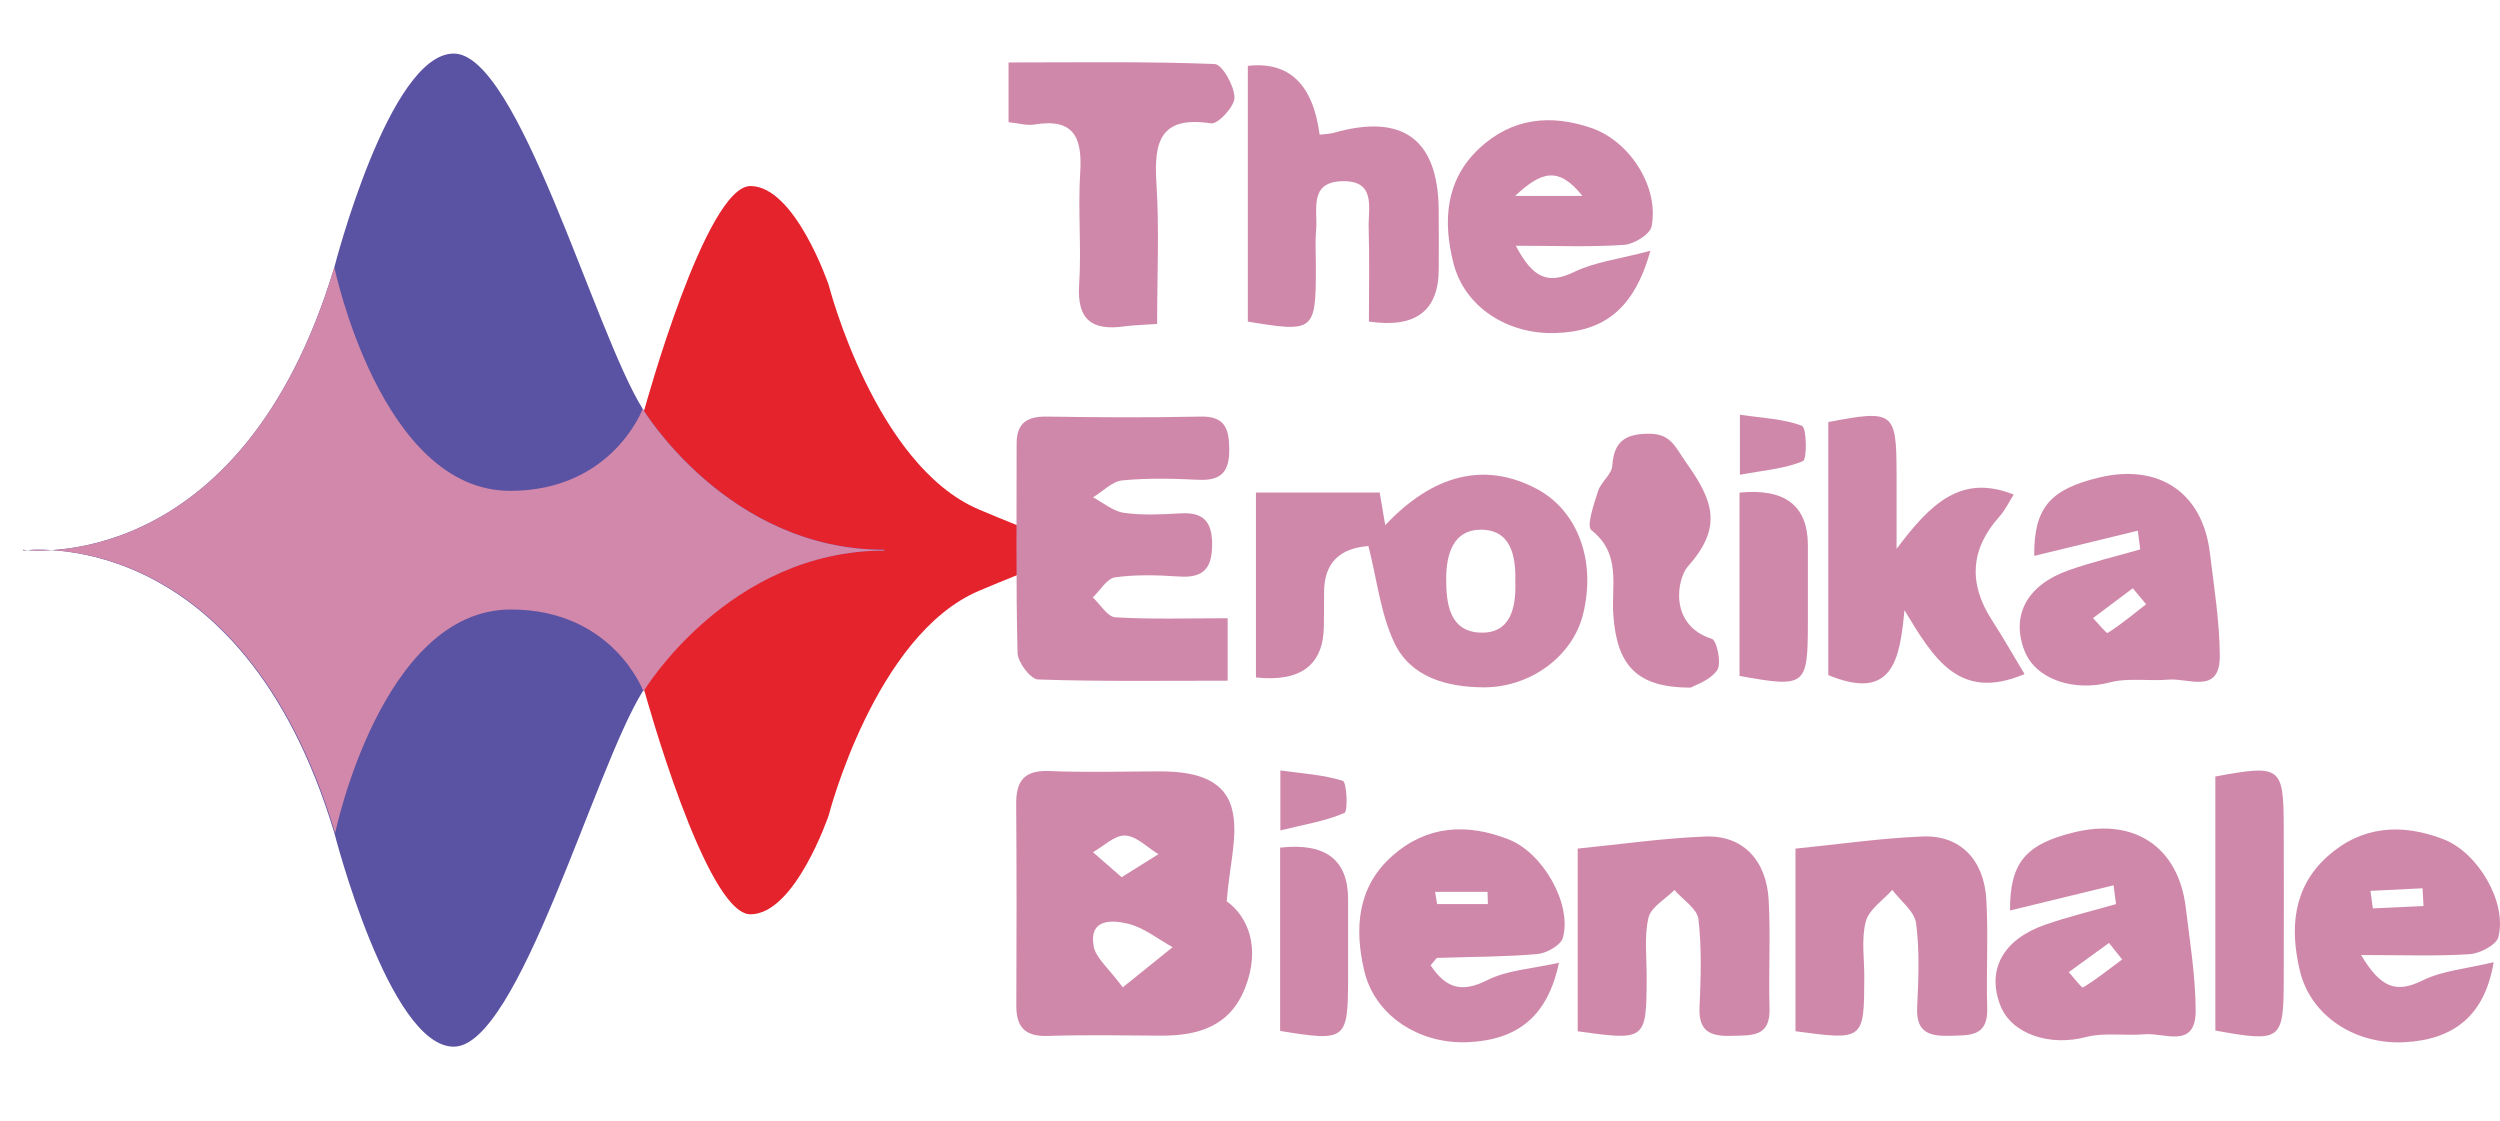 <svg width="573" height="257" viewBox="0 0 573 257" fill="none" xmlns="http://www.w3.org/2000/svg">
<path d="M251.826 126.133C251.826 126.133 248.826 125.036 224.367 135.422C200.534 145.54 189.944 186.86 189.944 186.86C189.944 186.86 182.254 209.557 172 209.557C161.746 209.557 147.753 158.511 147.753 158.511C147.753 158.511 140.801 139.731 117.361 139.731V112.468C140.79 112.468 147.753 93.688 147.753 93.688C147.753 93.688 161.746 42.641 172 42.641C182.254 42.641 189.944 65.338 189.944 65.338C189.944 65.338 200.523 106.659 224.367 116.776C248.826 127.163 251.826 126.066 251.826 126.066V126.133Z" fill="#E5232C"/>
<path d="M202.773 125.999L202.594 126.178C166.716 126.178 147.305 158.466 147.305 158.466C136.223 176.239 118.838 239.899 104.006 239.899C89.174 239.899 76.636 190.934 76.636 190.934C55.031 119.183 5.239 126.178 5.239 126.178L5.418 125.999V126.178L5.239 125.999C5.239 125.999 55.042 132.994 76.636 61.242C76.636 61.242 89.174 12.277 104.006 12.277C118.838 12.277 136.223 75.937 147.305 93.71C147.305 93.71 166.716 125.999 202.594 125.999L202.773 126.178V125.999Z" fill="#5A52A2"/>
<path d="M202.773 126.189C166.895 126.189 147.484 158.478 147.484 158.478C147.484 158.478 140.533 139.698 117.092 139.698C87.438 139.698 76.815 190.945 76.815 190.945C55.21 119.194 5.418 126.189 5.418 126.189L5.239 126.01C5.239 126.01 55.042 133.005 76.636 61.253C76.636 61.253 87.259 112.501 116.913 112.501C140.343 112.501 147.305 93.721 147.305 93.721C147.305 93.721 166.716 126.01 202.594 126.01L202.773 126.189Z" fill="#D288AA"/>
<path d="M281.178 206.58C286.103 210.151 288.935 217.258 285.42 226.323C281.972 235.232 274.685 237.403 266.088 237.369C257.457 237.336 248.826 237.146 240.207 237.437C235.035 237.604 232.919 235.545 232.941 230.486C233.02 215.097 233.02 199.697 232.908 184.309C232.863 178.97 234.777 176.474 240.52 176.72C248.826 177.079 257.155 176.821 265.472 176.799C272.58 176.776 280.304 177.896 282.319 185.226C283.943 191.147 281.793 198.097 281.166 206.569L281.178 206.58ZM257.334 226.301C262.461 222.171 265.606 219.63 268.763 217.09C265.371 215.221 262.17 212.59 258.543 211.718C254.972 210.856 249.554 210.464 250.662 216.855C251.143 219.585 254.099 221.891 257.334 226.301ZM257.087 201.052C260.547 198.892 263.032 197.336 265.506 195.78C262.976 194.247 260.491 191.628 257.893 191.505C255.498 191.382 252.968 193.945 250.505 195.321C252.442 197.011 254.378 198.701 257.087 201.063V201.052Z" fill="#D088AA"/>
<path d="M287.861 155.277C287.861 140.996 287.861 127.039 287.861 112.882C297.656 112.882 306.622 112.882 316.227 112.882C316.619 115.187 317.033 117.672 317.492 120.38C328.563 108.595 340.384 105.82 352.138 112.009C361.642 117.012 365.918 128.584 362.806 140.906C360.411 150.408 350.761 157.638 339.88 157.537C331.541 157.459 323.313 155.221 319.563 147.286C316.439 140.66 315.622 132.949 313.641 125.148C307.204 125.663 303.409 128.841 303.477 135.993C303.499 138.455 303.443 140.917 303.432 143.368C303.38 152.404 298.185 156.373 287.849 155.277H287.861ZM347.302 133.363C347.481 127.342 346.272 121.332 339.287 121.41C333.108 121.477 331.473 126.95 331.462 132.703C331.451 138.623 332.38 144.7 339.209 144.991C346.283 145.282 347.492 139.227 347.313 133.374L347.302 133.363Z" fill="#D088AA"/>
<path d="M281.379 141.69C281.379 147.028 281.379 150.901 281.379 156.015C266.614 156.015 252.252 156.228 237.912 155.736C236.21 155.68 233.277 151.818 233.221 149.658C232.83 133.676 233.031 117.672 233.009 101.679C233.009 96.888 235.471 95.4 240.016 95.478C251.714 95.668 263.412 95.736 275.11 95.478C280.719 95.355 281.692 98.164 281.748 102.898C281.804 107.957 280.036 110.218 274.774 109.972C268.942 109.692 263.043 109.535 257.244 110.106C254.905 110.341 252.755 112.635 250.528 113.99C252.878 115.232 255.128 117.191 257.614 117.538C261.845 118.131 266.222 117.918 270.521 117.661C275.58 117.358 277.763 119.306 277.819 124.521C277.886 129.938 276.107 132.535 270.342 132.143C265.438 131.818 260.435 131.651 255.599 132.322C253.707 132.579 252.162 135.321 250.472 136.933C252.196 138.522 253.841 141.376 255.643 141.488C263.871 141.981 272.155 141.701 281.368 141.701L281.379 141.69Z" fill="#D088AA"/>
<path d="M285.991 15.098C295.439 14.024 300.928 19.276 302.458 30.856C303.544 30.722 304.685 30.733 305.727 30.431C321.432 25.976 329.537 31.841 329.749 47.89C329.805 52.49 329.772 57.09 329.761 61.69C329.746 71.285 324.41 75.288 313.753 73.699C313.753 66.737 313.91 59.507 313.697 52.277C313.563 47.745 315.51 41.309 307.596 41.533C299.906 41.746 302.055 48.159 301.663 52.669C301.394 55.713 301.618 58.802 301.607 61.869C301.551 75.881 301.115 76.239 286.002 73.71C286.002 54.382 286.002 34.919 286.002 15.098H285.991Z" fill="#D088AA"/>
<path d="M419.046 96.732C434.002 93.867 434.64 94.359 434.696 108.237C434.718 113.027 434.696 117.829 434.696 125.797C442.543 115.31 449.562 108.573 461.54 113.352C460.442 115.087 459.592 116.922 458.293 118.366C451.644 125.752 451.065 133.68 456.558 142.149C459.144 146.155 461.506 150.319 464.025 154.493C448.946 160.917 443.125 150.755 436.498 139.854C435.446 151.248 433.767 160.828 419.046 154.728C419.046 135.59 419.046 116.105 419.046 96.732Z" fill="#D088AA"/>
<path d="M378.277 57.482C374.504 70.968 367.53 76.038 356.336 76.34C345.466 76.62 335.694 70.352 333.141 60.369C330.701 50.8 331.216 41.276 339.108 33.956C346.552 27.051 355.362 26.099 364.776 29.345C373.541 32.367 380.314 42.854 378.545 51.897C378.187 53.71 374.515 55.971 372.243 56.127C364.485 56.654 356.66 56.329 347.425 56.329C351.321 63.693 354.701 65.282 360.802 62.328C365.56 60.022 371.112 59.384 378.277 57.482ZM362.694 44.902C357.175 38.03 353.28 39.306 347.268 44.902C353.347 44.902 357.265 44.902 362.694 44.902Z" fill="#D088AA"/>
<path d="M327.902 221.264C331.406 226.468 334.966 227.655 340.933 224.633C345.522 222.316 351.142 222.059 357.31 220.66C354.724 233.038 347.739 238.377 336.399 238.869C325.216 239.35 315.04 232.736 312.656 222.406C310.428 212.792 311.055 203.268 319.16 196.127C327.085 189.143 336.276 188.651 345.802 192.4C353.66 195.489 360.343 207.196 358.216 214.941C357.746 216.653 354.444 218.489 352.317 218.679C344.716 219.328 337.059 219.294 329.414 219.552C329.212 219.552 329.022 219.977 327.902 221.242V221.264ZM328.921 204.42C329.078 205.349 329.223 206.278 329.38 207.207H341.022C341 206.278 340.966 205.349 340.944 204.42C336.936 204.42 332.929 204.42 328.921 204.42Z" fill="#D088AA"/>
<path d="M541.153 218.88C545.653 226.424 549.179 227.711 555.202 224.734C559.881 222.428 565.501 222.003 571.546 220.537C569.508 232.758 562.467 238.287 551.049 238.88C539.888 239.462 529.657 232.926 527.16 222.618C524.843 213.027 525.425 203.491 533.451 196.295C541.31 189.244 550.478 188.662 560.049 192.356C567.952 195.411 574.669 206.793 572.631 214.762C572.172 216.575 568.4 218.545 566.038 218.701C558.325 219.194 550.568 218.892 541.153 218.892V218.88ZM543.302 204.185C543.493 205.528 543.672 206.86 543.862 208.203C547.735 208.024 551.609 207.834 555.471 207.655C555.392 206.301 555.325 204.946 555.247 203.592C551.262 203.794 547.276 203.995 543.302 204.185Z" fill="#D088AA"/>
<path d="M489.984 121.634C482.249 123.514 474.502 125.394 466.241 127.409C466.152 116.295 469.969 112.154 481.018 109.468C494.775 106.133 504.839 112.882 506.507 126.715C507.458 134.56 508.735 142.44 508.779 150.307C508.835 159.272 501.593 155.366 497.07 155.769C492.581 156.172 487.835 155.288 483.592 156.407C475.387 158.567 466.599 155.769 464.025 149.177C460.868 141.074 464.528 134.102 474.144 130.699C479.506 128.808 485.07 127.498 490.544 125.92C490.354 124.488 490.174 123.055 489.984 121.623V121.634ZM491.898 138.5C490.88 137.28 489.861 136.049 488.831 134.829C485.798 137.112 482.753 139.384 479.719 141.667C480.883 142.865 482.797 145.26 483.077 145.07C486.167 143.111 488.988 140.75 491.887 138.5H491.898Z" fill="#D088AA"/>
<path d="M484.443 202.909C476.708 204.79 468.961 206.681 460.7 208.684C460.622 197.571 464.439 193.419 475.488 190.744C489.245 187.409 499.298 194.157 500.977 208.002C501.928 215.847 503.205 223.726 503.249 231.594C503.294 240.559 496.063 236.642 491.54 237.056C487.051 237.459 482.305 236.586 478.051 237.705C469.846 239.865 461.058 237.067 458.483 230.464C455.327 222.361 458.998 215.388 468.603 211.997C473.965 210.106 479.529 208.796 484.992 207.218C484.801 205.786 484.622 204.353 484.432 202.921L484.443 202.909ZM486.391 219.899C485.383 218.645 484.387 217.381 483.38 216.127C480.312 218.354 477.234 220.582 474.167 222.809C475.286 224.051 477.144 226.502 477.402 226.345C480.536 224.42 483.436 222.115 486.391 219.91V219.899Z" fill="#D088AA"/>
<path d="M361.608 236.362C361.608 222.193 361.608 208.461 361.608 194.493C371.739 193.486 381.288 192.098 390.87 191.729C399.367 191.404 404.852 197.045 405.378 206.245C405.848 214.516 405.322 222.842 405.579 231.135C405.781 237.806 401.382 237.257 396.949 237.414C392.236 237.582 389.281 236.575 389.527 230.923C389.829 224.174 390.053 217.347 389.281 210.677C389.001 208.27 385.698 206.211 383.784 203.984C381.713 206.088 378.4 207.901 377.829 210.341C376.821 214.728 377.437 219.496 377.415 224.107C377.359 238.455 377.247 238.556 361.619 236.373L361.608 236.362Z" fill="#D088AA"/>
<path d="M411.524 236.385C411.524 222.238 411.524 208.505 411.524 194.504C421.621 193.497 431.147 192.098 440.718 191.718C449.226 191.382 454.733 197 455.271 206.178C455.752 214.448 455.215 222.775 455.472 231.068C455.685 237.705 451.364 237.269 446.886 237.403C442.229 237.537 439.151 236.653 439.408 230.956C439.711 224.521 440.002 217.974 439.173 211.628C438.815 208.886 435.614 206.513 433.711 203.962C431.595 206.345 428.36 208.449 427.643 211.191C426.58 215.221 427.319 219.731 427.296 224.029C427.251 238.421 427.184 238.477 411.512 236.362L411.524 236.385Z" fill="#D088AA"/>
<path d="M265.203 74.247C261.778 74.493 259.673 74.527 257.591 74.818C250.259 75.814 246.822 73.285 247.337 65.305C247.897 56.743 247.035 48.092 247.584 39.519C248.098 31.528 246.139 27.017 237.072 28.539C235.371 28.83 233.512 28.248 231.162 28.013C231.162 23.559 231.162 19.474 231.162 14.315C247.237 14.315 262.83 14.057 278.39 14.673C280.136 14.74 282.89 19.642 282.946 22.35C282.991 24.387 279.163 28.506 277.573 28.271C265.819 26.48 264.442 32.602 265.058 42.104C265.729 52.456 265.215 62.887 265.215 74.258L265.203 74.247Z" fill="#D088AA"/>
<path d="M387.467 157.605C375.165 157.593 370.597 152.579 369.769 140.929C369.288 134.213 371.661 126.95 364.743 121.511C363.579 120.604 365.314 115.545 366.265 112.58C366.926 110.487 369.4 108.741 369.534 106.748C369.892 101.186 372.523 99.44 377.829 99.407C383.023 99.373 383.907 102.406 386.572 106.167C392.65 114.751 394.922 120.817 386.863 129.826C384.389 132.602 382.396 143.257 392.359 146.424C393.523 146.793 394.62 152.098 393.579 153.609C391.934 155.971 388.441 157.045 387.489 157.616L387.467 157.605Z" fill="#D088AA"/>
<path d="M507.761 177.974C522.783 175.187 523.388 175.646 523.433 189.558C523.466 201.219 523.466 212.881 523.433 224.555C523.399 238.533 522.873 238.936 507.761 236.205C507.761 216.843 507.761 197.347 507.761 177.985V177.974Z" fill="#D088AA"/>
<path d="M398.695 112.904C409.106 111.882 414.33 115.881 414.367 124.902C414.389 131.035 414.389 137.168 414.367 143.301C414.322 157.246 413.785 157.661 398.695 154.919C398.695 141.097 398.695 127.14 398.695 112.904Z" fill="#D088AA"/>
<path d="M293.402 194.281C303.738 193.102 308.932 197.004 308.984 205.987C309.006 212.12 309.006 218.254 308.984 224.387C308.939 238.433 308.548 238.757 293.402 236.295C293.402 222.507 293.402 208.573 293.402 194.281Z" fill="#D088AA"/>
<path d="M398.785 108.819C398.785 103.167 398.785 99.921 398.785 95.042C404.079 95.848 408.837 95.993 413.024 97.605C414.076 98.008 414.221 105.282 413.225 105.696C409.072 107.442 404.314 107.778 398.796 108.819H398.785Z" fill="#D088AA"/>
<path d="M293.458 190.33C293.458 185.103 293.458 181.857 293.458 176.586C298.495 177.302 303.32 177.549 307.775 178.97C308.671 179.261 309.006 185.943 308.145 186.323C303.857 188.192 299.066 188.942 293.458 190.33Z" fill="#D088AA"/>
</svg>
